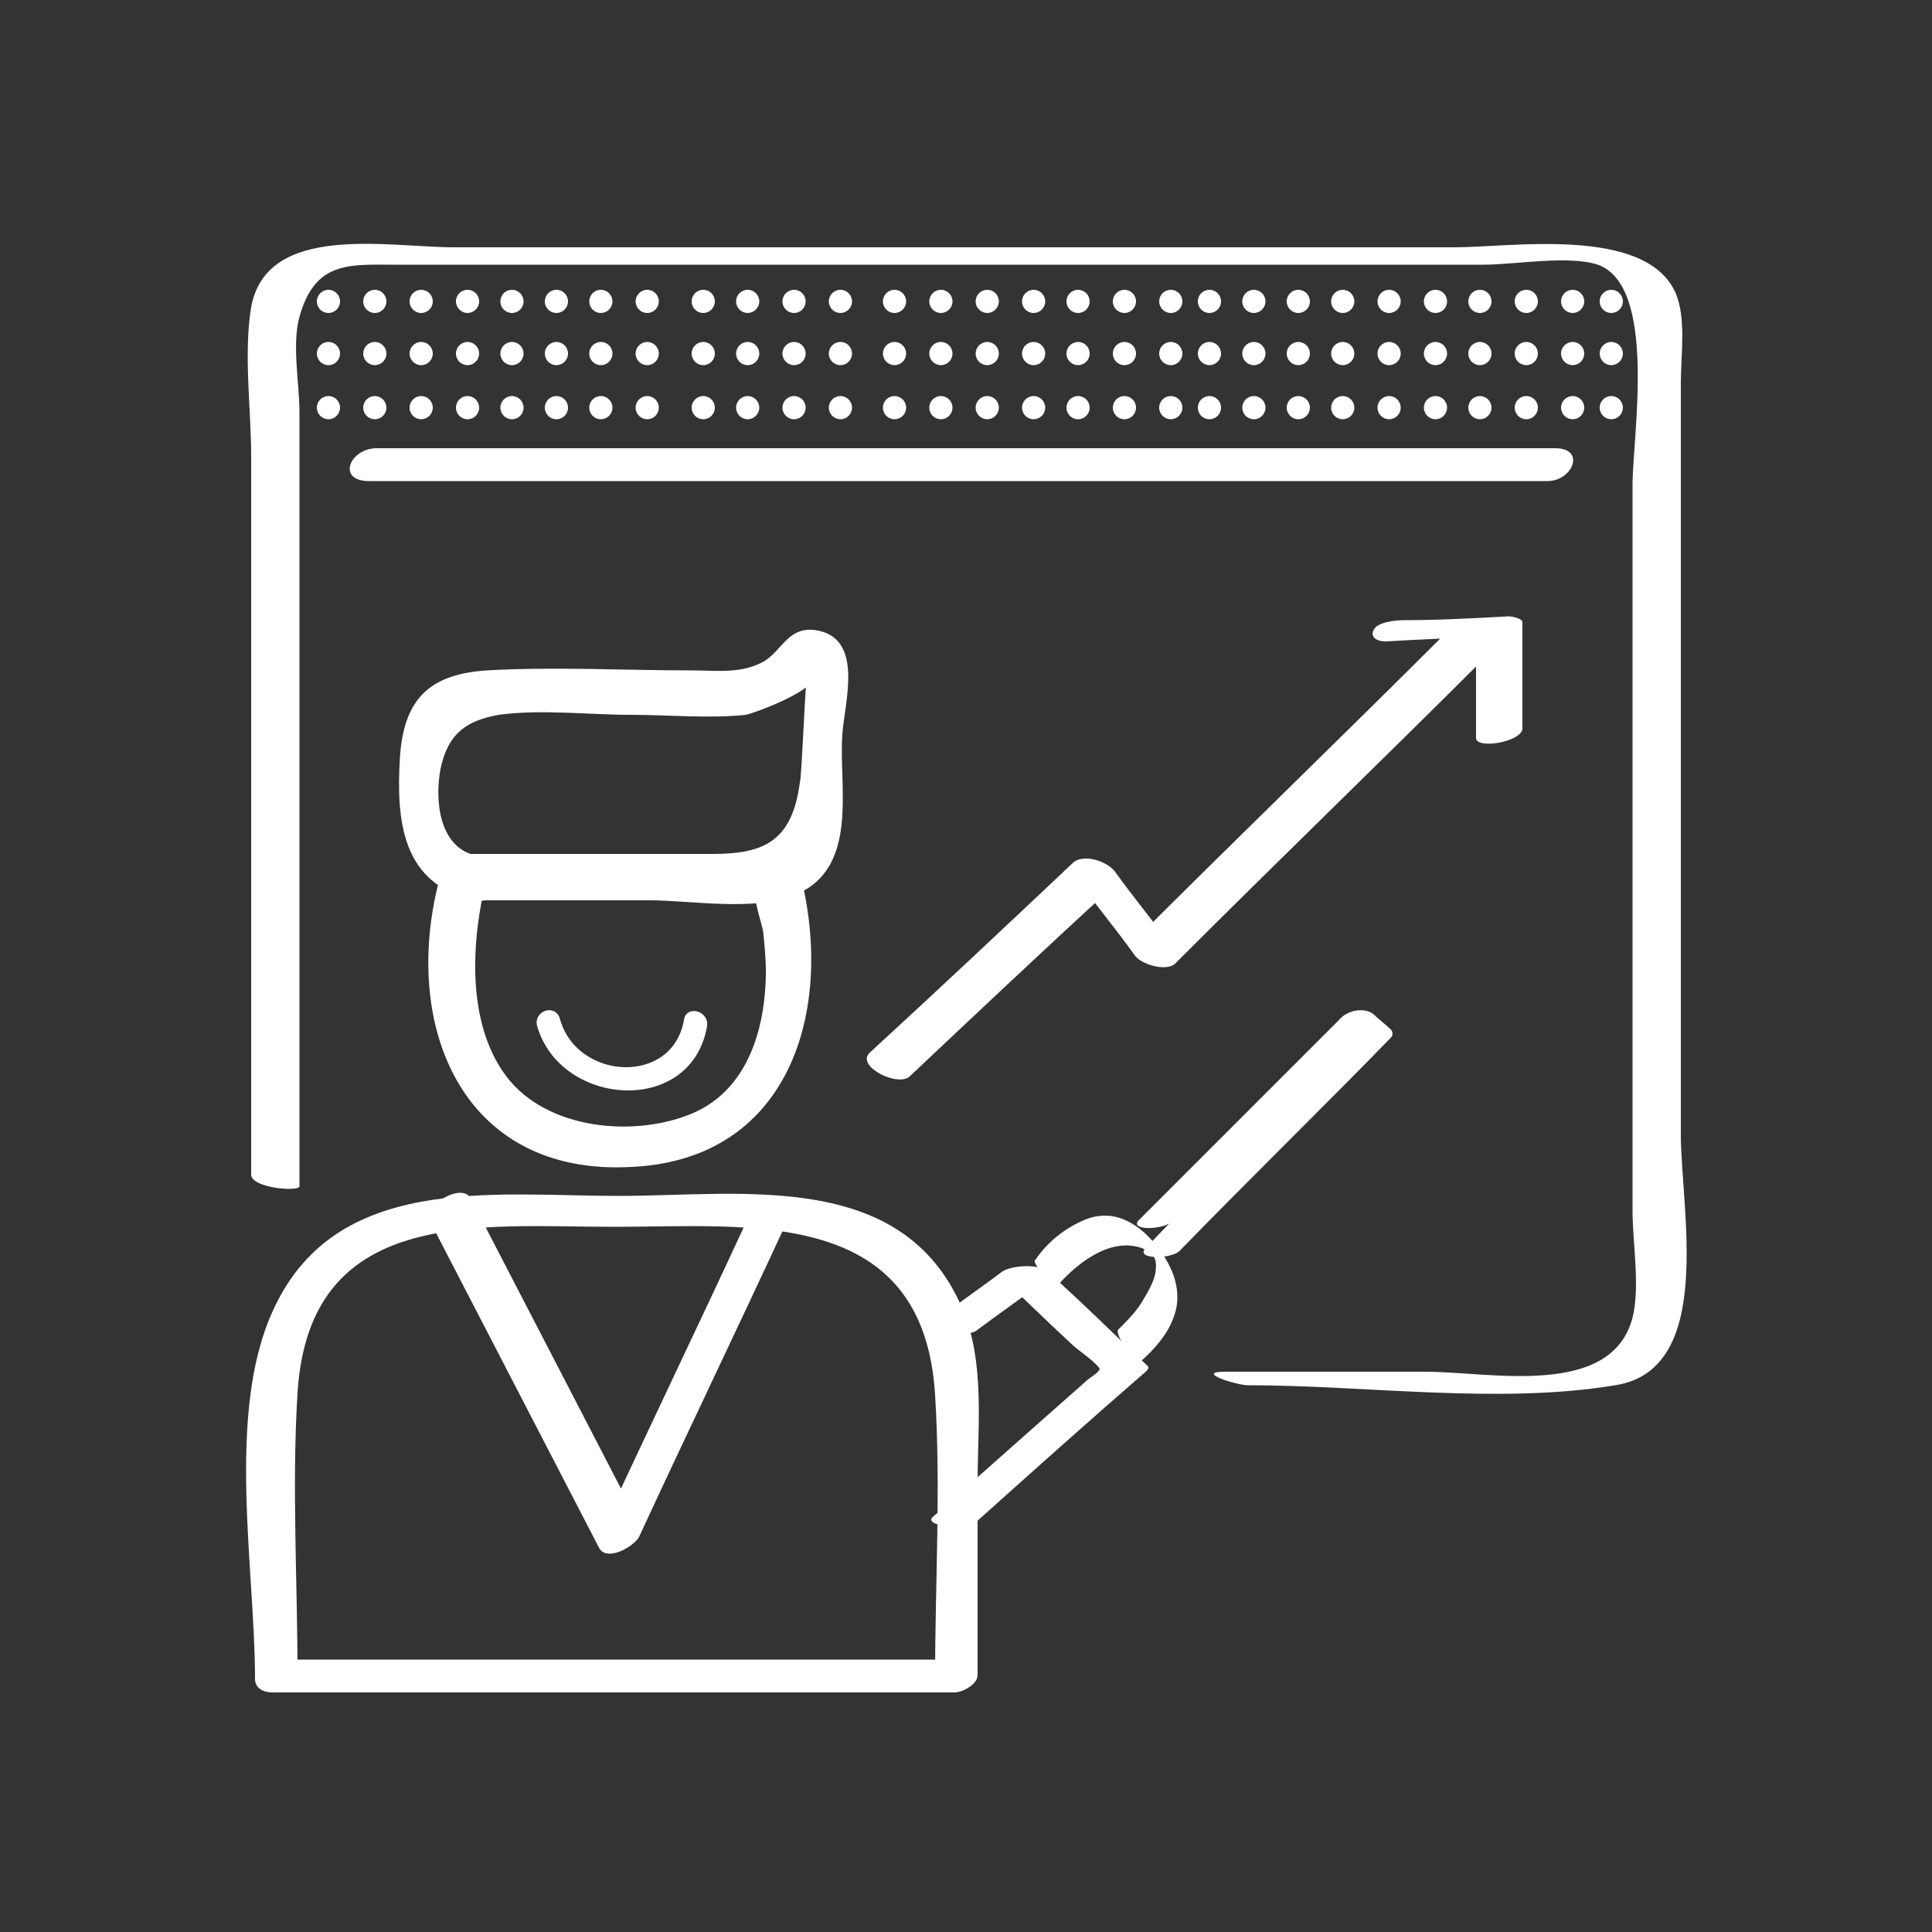 <?xml version="1.0" encoding="utf-8"?>
<!-- Generator: Adobe Illustrator 22.0.1, SVG Export Plug-In . SVG Version: 6.00 Build 0)  -->
<svg version="1.1" xmlns="http://www.w3.org/2000/svg" xmlns:xlink="http://www.w3.org/1999/xlink" x="0px" y="0px"
	 viewBox="0 0 100 100" style="enable-background:new 0 0 100 100;" xml:space="preserve">
<rect x="0" y="0" width="100" height="100" fill="#333333" stroke="none"/>
<style type="text/css">
	.st0{fill:#FFFFFF;}
	.st1{clip-path:url(#SVGID_4_);}
	.st2{fill:none;stroke:#FFFFFF;stroke-width:2;stroke-miterlimit:10;stroke-dasharray:3.969,3.969;}
	.st3{clip-path:url(#SVGID_6_);}
	.st4{fill:#696969;}
	.st5{fill:#9E5800;}
	.st6{clip-path:url(#SVGID_8_);}
	.st7{clip-path:url(#SVGID_10_);}
	.st8{clip-path:url(#SVGID_12_);}
	.st9{clip-path:url(#SVGID_14_);}
	.st10{clip-path:url(#SVGID_16_);}
	.st11{clip-path:url(#SVGID_18_);}
	.st12{clip-path:url(#SVGID_20_);}
	.st13{clip-path:url(#SVGID_22_);}
	.st14{clip-path:url(#SVGID_24_);}
	.st15{clip-path:url(#SVGID_26_);}
	.st16{clip-path:url(#SVGID_28_);}
	.st17{clip-path:url(#SVGID_30_);}
	.st18{fill:none;stroke:#9E5800;stroke-width:2;stroke-miterlimit:10;}
	.st19{fill:none;stroke:#9E5800;stroke-miterlimit:10;}
	.st20{clip-path:url(#SVGID_32_);}
	.st21{clip-path:url(#SVGID_34_);}
	.st22{clip-path:url(#SVGID_36_);}
</style>
<g id="KV">
</g>
<g id="圖層_2">
	<g>
		<g>
			<path class="st0" d="M15.5,61.4c0-13.4,0-26.7,0-40.1c0-1.4-0.4-3.5,0-4.9c0.8-2.9,2.6-2.7,4.9-2.7c6.6,0,13.3,0,19.9,0
				c8.7,0,17.4,0,26.1,0c3.5,0,6.9,0,10.4,0c1.6,0,4.4-0.5,5.9,0c3.1,1.1,1.8,8.9,1.8,11.4c0,8.4,0,16.9,0,25.3c0,4.1,0,8.2,0,12.3
				c0,1.6,0.4,3.9,0,5.5c-1.1,4.2-7.4,2.8-10.7,2.8c-3.5,0-6.9,0-10.4,0c-1.6,0,0.6,0.7,1.2,0.7c6.1,0,13,1,19,0
				c5.2-0.8,3.4-9.1,3.4-13c0-9.3,0-18.5,0-27.8c0-3.7,0-7.4,0-11.1c0-1.4,0.3-3.4-0.3-4.7c-1.6-3.4-8.5-2.3-11.4-2.3
				c-8.5,0-16.9,0-25.4,0c-8.8,0-17.6,0-26.4,0c-3.4,0-9.7-1.3-10.5,3.1c-0.4,2.4,0,5.3,0,7.7c0,5.1,0,10.1,0,15.2
				c0,7.3,0,14.7,0,22C13,61.5,15.5,61.7,15.5,61.4L15.5,61.4z"/>
		</g>
	</g>
	<g>
		<g>
			<path class="st0" d="M24.9,46.6c2.9,0,5.8,0,8.7,0c2.2,0,5.5,0.6,7.6-0.3c3.3-1.4,2.2-5.6,2.4-8.3c0.1-1.6,1.2-5.1-1.5-5.4
				c-1.3-0.1-1.6,1-2.5,1.6c-1.2,0.7-2.5,0.5-3.8,0.5c-3.5,0-7.1-0.2-10.6,0c-3,0.2-4.3,1.5-4.5,4.5c-0.2,3.3,0.1,6.6,3.9,7.4
				c1.5,0.3,1.4-2,0.1-2.3c-2-0.4-2.2-2.9-1.9-4.5c0.4-1.9,1.4-2.5,3-2.8c2.2-0.3,4.7,0,6.9,0c1.9,0,4,0.2,5.9,0
				c0.5-0.1,4.6-1.6,3.2-2.3c-0.1,0-0.3,5.6-0.4,5.8c-0.4,3-1.8,3.7-4.5,3.7c-4.2,0-8.3,0-12.5,0C23,44.3,23.6,46.6,24.9,46.6z"/>
		</g>
	</g>
	<g>
		<g>
			<path class="st0" d="M23.8,46.5c4.3,0,8.6,0,12.9,0c0.7,0,2.1,0.3,2.8,0c0.6-0.3,0-0.4,0-0.4c-1.2,0.7-0.1-1-0.4,0
				c-0.1,0.5,0.3,1.6,0.4,2.1c0.1,1,0.2,2,0.1,3.1c-0.2,2.6-1.2,5.2-3.7,6.3c-3,1.3-7.6,0.9-9.7-1.9c-2.1-2.8-1.8-7.1-1-10.3
				c0.4-1.5-2.1-1.4-2.4-0.1c-2.1,7.6,1,15.6,9.9,15.1c8.4-0.4,10.6-8.5,8.6-15.6c-0.1-0.4-0.6-0.6-0.9-0.6c-5.4,0-10.8,0-16.2,0
				C22.8,44.3,22.2,46.5,23.8,46.5z"/>
		</g>
	</g>
	<g>
		<g>
			<path class="st0" d="M15.4,86.7c0-4.8-0.3-9.8,0-14.6c0.6-9.7,9.4-8.6,16.4-8.6c7,0,16-1.1,16.6,8.7c0.3,4.8,0,9.8,0,14.6
				c0.4-0.3,0.8-0.6,1.2-0.9c-11.7,0-23.5,0-35.2,0c-1.3,0-1.6,1.7-0.2,1.7c11.7,0,23.5,0,35.2,0c0.4,0,1.2-0.4,1.2-0.9
				c0-3.3,0-6.6,0-9.9c0-3,0.4-6.3-0.8-9.1c-3.1-7.2-11.4-5.8-17.8-5.8c-6.5,0-14.7-1.2-17.9,6c-2.4,5.3-0.9,13.3-0.9,19
				C13.2,88,15.4,87.7,15.4,86.7z"/>
		</g>
	</g>
	<g>
		<g>
			<path class="st0" d="M50.5,68.9c1.2-0.9,2.5-1.8,3.7-2.7c-0.8,0-1.5,0-2.3,0c1.2,1.1,2.4,2.3,3.6,3.4c0.3,0.3,1.4,1,1.5,1.4
				c0,0,0.1-0.5-0.1-0.1c-0.1,0.2-0.5,0.4-0.7,0.6c-2.6,2.3-5.2,4.6-7.9,7c-0.6,0.5,1.7,0.7,2.2,0.3c2.9-2.6,5.8-5.2,8.8-7.8
				c0.1-0.1,0.2-0.2,0.1-0.3c-1.7-1.6-3.4-3.3-5.2-4.9c-0.5-0.4-1.8-0.3-2.3,0c-1.2,0.9-2.5,1.8-3.7,2.7C47.7,69,50,69.2,50.5,68.9
				L50.5,68.9z"/>
		</g>
	</g>
	<g>
		<g>
			<path class="st0" d="M54.6,66.7c1-1.2,2.8-2.7,4.5-2.1c0.7,0.3,0.8,0.6,0.7,1.3c-0.1,0.5-0.4,1-0.7,1.5c-0.3,0.5-0.8,1-1.2,1.4
				c-0.3,0.2,0.9,1.8,1.1,1.7c0.7-0.6,1.4-1.4,1.7-2.2c0.6-1.4,0-2.8-0.9-3.9c-1-1.2-2.3-1.9-3.8-1.2c-0.9,0.4-1.8,1.1-2.4,2
				C53.3,65.3,54.6,66.7,54.6,66.7L54.6,66.7z"/>
		</g>
	</g>
	<g>
		<g>
			<path class="st0" d="M60.7,63.2c3.4-3.4,6.9-6.9,10.3-10.3c-0.6,0.1-1.2,0.2-1.8,0.3c0.1,0.1,0.9,0.8,0.8,0.5c0,0,0-0.3-0.1,0.1
				c-0.1,0.3-0.7,0.7-0.9,0.9c-1.3,1.3-2.5,2.6-3.8,3.9c-2,2-4,4-5.9,6c-0.6,0.6,1.4,0.6,1.8,0.1c3.6-3.7,7.3-7.3,10.9-11
				c0.1-0.1,0.1-0.3,0-0.4c-0.3-0.3-0.6-0.5-0.9-0.8c-0.5-0.4-1.4-0.2-1.8,0.3c-3.4,3.4-6.9,6.9-10.3,10.3
				C58.3,63.7,60.2,63.7,60.7,63.2L60.7,63.2z"/>
		</g>
	</g>
	<g>
		<g>
			<path class="st0" d="M19.1,24.9c20.3,0,40.7,0,61,0c1.3,0,2-1.7,0.4-1.7c-20.3,0-40.7,0-61,0C18.1,23.2,17.4,24.9,19.1,24.9
				L19.1,24.9z"/>
		</g>
	</g>
	<g>
		<g>
			<path class="st0" d="M47.1,55.7c3.5-3.3,7-6.6,10.6-9.9c-0.7-0.2-1.4-0.3-2.1-0.5c1,1.4,2.1,2.7,3.1,4.1c0.3,0.5,1.6,0.9,2.1,0.5
				c5.4-5.4,10.9-10.7,16.3-16.1c0.7-0.7-1.5-1.8-2.1-1.2c-5.4,5.4-10.9,10.7-16.3,16.1c0.7,0.2,1.4,0.3,2.1,0.5
				c-1-1.4-2.1-2.7-3.1-4.1c-0.4-0.5-1.5-0.9-2.1-0.5c-3.5,3.3-7,6.6-10.6,9.9C44.3,55.2,46.5,56.3,47.1,55.7L47.1,55.7z"/>
		</g>
	</g>
	<g>
		<g>
			<path class="st0" d="M71.7,33.2c1.8-0.1,3.6-0.2,5.4-0.2c-0.2-0.1-0.5-0.2-0.7-0.3c0,1.8,0,3.6,0,5.5c0,0.6,2.4,0.2,2.4-0.5
				c0-1.8,0-3.6,0-5.5c0-0.2-0.6-0.3-0.7-0.3c-1.8,0.1-3.6,0.2-5.4,0.2c-0.5,0-1.4,0.1-1.6,0.5C70.9,33,71.3,33.2,71.7,33.2
				L71.7,33.2z"/>
		</g>
	</g>
	<g>
		<g>
			<path class="st0" d="M22.3,63.3c2.9,5.6,5.8,11.2,8.7,16.8c0.4,0.8,1.9-0.1,2.1-0.6c2.5-5.4,5.1-10.8,7.6-16.2
				c0.6-1.3-1.7-0.9-2.1,0c-2.5,5.4-5.1,10.8-7.6,16.2c0.7-0.2,1.4-0.4,2.1-0.6c-2.9-5.6-5.8-11.2-8.7-16.8
				C24,61.1,21.8,62.4,22.3,63.3L22.3,63.3z"/>
		</g>
	</g>
	<g>
		<defs>
			<rect id="SVGID_31_" x="15.3" y="14.3" width="69.9" height="8.3"/>
		</defs>
		<clipPath id="SVGID_2_">
			<use xlink:href="#SVGID_31_"  style="overflow:visible;"/>
		</clipPath>
		<g style="clip-path:url(#SVGID_2_);">
			<circle class="st0" cx="74.3" cy="12.8" r="0.6"/>
			<circle class="st0" cx="74.3" cy="15.6" r="0.6"/>
			<circle class="st0" cx="74.3" cy="18.3" r="0.6"/>
			<circle class="st0" cx="74.3" cy="21.1" r="0.6"/>
			<circle class="st0" cx="74.3" cy="23.8" r="0.6"/>
			<circle class="st0" cx="74.3" cy="26.6" r="0.6"/>
		</g>
		<g style="clip-path:url(#SVGID_2_);">
			<circle class="st0" cx="67.2" cy="12.8" r="0.6"/>
			<circle class="st0" cx="67.2" cy="15.6" r="0.6"/>
			<circle class="st0" cx="67.2" cy="18.3" r="0.6"/>
			<circle class="st0" cx="67.2" cy="21.1" r="0.6"/>
			<circle class="st0" cx="67.2" cy="23.8" r="0.6"/>
			<circle class="st0" cx="67.2" cy="26.6" r="0.6"/>
		</g>
		<g style="clip-path:url(#SVGID_2_);">
			<circle class="st0" cx="76.6" cy="12.8" r="0.6"/>
			<circle class="st0" cx="76.6" cy="15.6" r="0.6"/>
			<circle class="st0" cx="76.6" cy="18.3" r="0.6"/>
			<circle class="st0" cx="76.6" cy="21.1" r="0.6"/>
			<circle class="st0" cx="76.6" cy="23.8" r="0.6"/>
			<circle class="st0" cx="76.6" cy="26.6" r="0.6"/>
		</g>
		<g style="clip-path:url(#SVGID_2_);">
			<circle class="st0" cx="69.5" cy="12.8" r="0.6"/>
			<circle class="st0" cx="69.5" cy="15.6" r="0.6"/>
			<circle class="st0" cx="69.5" cy="18.3" r="0.6"/>
			<circle class="st0" cx="69.5" cy="21.1" r="0.6"/>
			<circle class="st0" cx="69.5" cy="23.8" r="0.6"/>
			<circle class="st0" cx="69.5" cy="26.6" r="0.6"/>
		</g>
		<g style="clip-path:url(#SVGID_2_);">
			<circle class="st0" cx="79" cy="12.8" r="0.6"/>
			<circle class="st0" cx="79" cy="15.6" r="0.6"/>
			<circle class="st0" cx="79" cy="18.3" r="0.6"/>
			<circle class="st0" cx="79" cy="21.1" r="0.6"/>
			<circle class="st0" cx="79" cy="23.8" r="0.6"/>
			<circle class="st0" cx="79" cy="26.6" r="0.6"/>
		</g>
		<g style="clip-path:url(#SVGID_2_);">
			<circle class="st0" cx="71.9" cy="12.8" r="0.6"/>
			<circle class="st0" cx="71.9" cy="15.6" r="0.6"/>
			<circle class="st0" cx="71.9" cy="18.3" r="0.6"/>
			<circle class="st0" cx="71.9" cy="21.1" r="0.6"/>
			<circle class="st0" cx="71.9" cy="23.8" r="0.6"/>
			<circle class="st0" cx="71.9" cy="26.6" r="0.6"/>
		</g>
		<g style="clip-path:url(#SVGID_2_);">
			<circle class="st0" cx="81.4" cy="12.8" r="0.6"/>
			<circle class="st0" cx="81.4" cy="15.6" r="0.6"/>
			<circle class="st0" cx="81.4" cy="18.3" r="0.6"/>
			<circle class="st0" cx="81.4" cy="21.1" r="0.6"/>
			<circle class="st0" cx="81.4" cy="23.8" r="0.6"/>
			<circle class="st0" cx="81.4" cy="26.6" r="0.6"/>
		</g>
		<g style="clip-path:url(#SVGID_2_);">
			<circle class="st0" cx="19.4" cy="12.8" r="0.6"/>
			<circle class="st0" cx="19.4" cy="15.6" r="0.6"/>
			<circle class="st0" cx="19.4" cy="18.3" r="0.6"/>
			<circle class="st0" cx="19.4" cy="21.1" r="0.6"/>
			<circle class="st0" cx="19.4" cy="23.8" r="0.6"/>
			<circle class="st0" cx="19.4" cy="26.6" r="0.6"/>
		</g>
		<g style="clip-path:url(#SVGID_2_);">
			<circle class="st0" cx="21.8" cy="12.8" r="0.6"/>
			<circle class="st0" cx="21.8" cy="15.6" r="0.6"/>
			<circle class="st0" cx="21.8" cy="18.3" r="0.6"/>
			<circle class="st0" cx="21.8" cy="21.1" r="0.6"/>
			<circle class="st0" cx="21.8" cy="23.8" r="0.6"/>
			<circle class="st0" cx="21.8" cy="26.6" r="0.6"/>
		</g>
		<g style="clip-path:url(#SVGID_2_);">
			<circle class="st0" cx="14.7" cy="12.8" r="0.6"/>
			<circle class="st0" cx="14.7" cy="15.6" r="0.6"/>
			<circle class="st0" cx="14.7" cy="18.3" r="0.6"/>
			<circle class="st0" cx="14.7" cy="21.1" r="0.6"/>
			<circle class="st0" cx="14.7" cy="23.8" r="0.6"/>
			<circle class="st0" cx="14.7" cy="26.6" r="0.6"/>
		</g>
		<g style="clip-path:url(#SVGID_2_);">
			<circle class="st0" cx="24.2" cy="12.8" r="0.6"/>
			<circle class="st0" cx="24.2" cy="15.6" r="0.6"/>
			<circle class="st0" cx="24.2" cy="18.3" r="0.6"/>
			<circle class="st0" cx="24.2" cy="21.1" r="0.6"/>
			<circle class="st0" cx="24.2" cy="23.8" r="0.6"/>
			<circle class="st0" cx="24.2" cy="26.6" r="0.6"/>
		</g>
		<g style="clip-path:url(#SVGID_2_);">
			<circle class="st0" cx="17" cy="12.8" r="0.6"/>
			<circle class="st0" cx="17" cy="15.6" r="0.6"/>
			<circle class="st0" cx="17" cy="18.3" r="0.6"/>
			<circle class="st0" cx="17" cy="21.1" r="0.6"/>
			<circle class="st0" cx="17" cy="23.8" r="0.6"/>
			<circle class="st0" cx="17" cy="26.6" r="0.6"/>
		</g>
		<g style="clip-path:url(#SVGID_2_);">
			<circle class="st0" cx="26.5" cy="12.8" r="0.6"/>
			<circle class="st0" cx="26.5" cy="15.6" r="0.6"/>
			<circle class="st0" cx="26.5" cy="18.3" r="0.6"/>
			<circle class="st0" cx="26.5" cy="21.1" r="0.6"/>
			<circle class="st0" cx="26.5" cy="23.8" r="0.6"/>
			<circle class="st0" cx="26.5" cy="26.6" r="0.6"/>
		</g>
		<g style="clip-path:url(#SVGID_2_);">
			<circle class="st0" cx="83.4" cy="12.8" r="0.6"/>
			<circle class="st0" cx="83.4" cy="15.6" r="0.6"/>
			<circle class="st0" cx="83.4" cy="18.3" r="0.6"/>
			<circle class="st0" cx="83.4" cy="21.1" r="0.6"/>
			<circle class="st0" cx="83.4" cy="23.8" r="0.6"/>
			<circle class="st0" cx="83.4" cy="26.6" r="0.6"/>
		</g>
		<g style="clip-path:url(#SVGID_2_);">
			<circle class="st0" cx="85.7" cy="12.8" r="0.6"/>
			<circle class="st0" cx="85.7" cy="15.6" r="0.6"/>
			<circle class="st0" cx="85.7" cy="18.3" r="0.6"/>
			<circle class="st0" cx="85.7" cy="21.1" r="0.6"/>
			<circle class="st0" cx="85.7" cy="23.8" r="0.6"/>
			<circle class="st0" cx="85.7" cy="26.6" r="0.6"/>
		</g>
		<g style="clip-path:url(#SVGID_2_);">
			<circle class="st0" cx="53.5" cy="12.8" r="0.6"/>
			<circle class="st0" cx="53.5" cy="15.6" r="0.6"/>
			<circle class="st0" cx="53.5" cy="18.3" r="0.6"/>
			<circle class="st0" cx="53.5" cy="21.1" r="0.6"/>
			<circle class="st0" cx="53.5" cy="23.8" r="0.6"/>
			<circle class="st0" cx="53.5" cy="26.6" r="0.6"/>
		</g>
		<g style="clip-path:url(#SVGID_2_);">
			<circle class="st0" cx="46.3" cy="12.8" r="0.6"/>
			<circle class="st0" cx="46.3" cy="15.6" r="0.6"/>
			<circle class="st0" cx="46.3" cy="18.3" r="0.6"/>
			<circle class="st0" cx="46.3" cy="21.1" r="0.6"/>
			<circle class="st0" cx="46.3" cy="23.8" r="0.6"/>
			<circle class="st0" cx="46.3" cy="26.6" r="0.6"/>
		</g>
		<g style="clip-path:url(#SVGID_2_);">
			<circle class="st0" cx="55.8" cy="12.8" r="0.6"/>
			<circle class="st0" cx="55.8" cy="15.6" r="0.6"/>
			<circle class="st0" cx="55.8" cy="18.3" r="0.6"/>
			<circle class="st0" cx="55.8" cy="21.1" r="0.6"/>
			<circle class="st0" cx="55.8" cy="23.8" r="0.6"/>
			<circle class="st0" cx="55.8" cy="26.6" r="0.6"/>
		</g>
		<g style="clip-path:url(#SVGID_2_);">
			<circle class="st0" cx="48.7" cy="12.8" r="0.6"/>
			<circle class="st0" cx="48.7" cy="15.6" r="0.6"/>
			<circle class="st0" cx="48.7" cy="18.3" r="0.6"/>
			<circle class="st0" cx="48.7" cy="21.1" r="0.6"/>
			<circle class="st0" cx="48.7" cy="23.8" r="0.6"/>
			<circle class="st0" cx="48.7" cy="26.6" r="0.6"/>
		</g>
		<g style="clip-path:url(#SVGID_2_);">
			<circle class="st0" cx="58.2" cy="12.8" r="0.6"/>
			<circle class="st0" cx="58.2" cy="15.6" r="0.6"/>
			<circle class="st0" cx="58.2" cy="18.3" r="0.6"/>
			<circle class="st0" cx="58.2" cy="21.1" r="0.6"/>
			<circle class="st0" cx="58.2" cy="23.8" r="0.6"/>
			<circle class="st0" cx="58.2" cy="26.6" r="0.6"/>
		</g>
		<g style="clip-path:url(#SVGID_2_);">
			<circle class="st0" cx="51.1" cy="12.8" r="0.6"/>
			<circle class="st0" cx="51.1" cy="15.6" r="0.6"/>
			<circle class="st0" cx="51.1" cy="18.3" r="0.6"/>
			<circle class="st0" cx="51.1" cy="21.1" r="0.6"/>
			<circle class="st0" cx="51.1" cy="23.8" r="0.6"/>
			<circle class="st0" cx="51.1" cy="26.6" r="0.6"/>
		</g>
		<g style="clip-path:url(#SVGID_2_);">
			<circle class="st0" cx="43.5" cy="12.8" r="0.6"/>
			<circle class="st0" cx="43.5" cy="15.6" r="0.6"/>
			<circle class="st0" cx="43.5" cy="18.3" r="0.6"/>
			<circle class="st0" cx="43.5" cy="21.1" r="0.6"/>
			<circle class="st0" cx="43.5" cy="23.8" r="0.6"/>
			<circle class="st0" cx="43.5" cy="26.6" r="0.6"/>
		</g>
		<g style="clip-path:url(#SVGID_2_);">
			<circle class="st0" cx="36.4" cy="12.8" r="0.6"/>
			<circle class="st0" cx="36.4" cy="15.6" r="0.6"/>
			<circle class="st0" cx="36.4" cy="18.3" r="0.6"/>
			<circle class="st0" cx="36.4" cy="21.1" r="0.6"/>
			<circle class="st0" cx="36.4" cy="23.8" r="0.6"/>
			<circle class="st0" cx="36.4" cy="26.6" r="0.6"/>
		</g>
		<g style="clip-path:url(#SVGID_2_);">
			<circle class="st0" cx="38.7" cy="12.8" r="0.6"/>
			<circle class="st0" cx="38.7" cy="15.6" r="0.6"/>
			<circle class="st0" cx="38.7" cy="18.3" r="0.6"/>
			<circle class="st0" cx="38.7" cy="21.1" r="0.6"/>
			<circle class="st0" cx="38.7" cy="23.8" r="0.6"/>
			<circle class="st0" cx="38.7" cy="26.6" r="0.6"/>
		</g>
		<g style="clip-path:url(#SVGID_2_);">
			<circle class="st0" cx="41.1" cy="12.8" r="0.6"/>
			<circle class="st0" cx="41.1" cy="15.6" r="0.6"/>
			<circle class="st0" cx="41.1" cy="18.3" r="0.6"/>
			<circle class="st0" cx="41.1" cy="21.1" r="0.6"/>
			<circle class="st0" cx="41.1" cy="23.8" r="0.6"/>
			<circle class="st0" cx="41.1" cy="26.6" r="0.6"/>
		</g>
		<g style="clip-path:url(#SVGID_2_);">
			<circle class="st0" cx="60.6" cy="12.8" r="0.6"/>
			<circle class="st0" cx="60.6" cy="15.6" r="0.6"/>
			<circle class="st0" cx="60.6" cy="18.3" r="0.6"/>
			<circle class="st0" cx="60.6" cy="21.1" r="0.6"/>
			<circle class="st0" cx="60.6" cy="23.8" r="0.6"/>
			<circle class="st0" cx="60.6" cy="26.6" r="0.6"/>
		</g>
		<g style="clip-path:url(#SVGID_2_);">
			<circle class="st0" cx="62.6" cy="12.8" r="0.6"/>
			<circle class="st0" cx="62.6" cy="15.6" r="0.6"/>
			<circle class="st0" cx="62.6" cy="18.3" r="0.6"/>
			<circle class="st0" cx="62.6" cy="21.1" r="0.6"/>
			<circle class="st0" cx="62.6" cy="23.8" r="0.6"/>
			<circle class="st0" cx="62.6" cy="26.6" r="0.6"/>
		</g>
		<g style="clip-path:url(#SVGID_2_);">
			<circle class="st0" cx="64.9" cy="12.8" r="0.6"/>
			<circle class="st0" cx="64.9" cy="15.6" r="0.6"/>
			<circle class="st0" cx="64.9" cy="18.3" r="0.6"/>
			<circle class="st0" cx="64.9" cy="21.1" r="0.6"/>
			<circle class="st0" cx="64.9" cy="23.8" r="0.6"/>
			<circle class="st0" cx="64.9" cy="26.6" r="0.6"/>
		</g>
		<g style="clip-path:url(#SVGID_2_);">
			<circle class="st0" cx="88.1" cy="12.8" r="0.6"/>
			<circle class="st0" cx="88.1" cy="15.6" r="0.6"/>
			<circle class="st0" cx="88.1" cy="18.3" r="0.6"/>
			<circle class="st0" cx="88.1" cy="21.1" r="0.6"/>
			<circle class="st0" cx="88.1" cy="23.8" r="0.6"/>
			<circle class="st0" cx="88.1" cy="26.6" r="0.6"/>
		</g>
		<g style="clip-path:url(#SVGID_2_);">
			<circle class="st0" cx="28.8" cy="12.8" r="0.6"/>
			<circle class="st0" cx="28.8" cy="15.6" r="0.6"/>
			<circle class="st0" cx="28.8" cy="18.3" r="0.6"/>
			<circle class="st0" cx="28.8" cy="21.1" r="0.6"/>
			<circle class="st0" cx="28.8" cy="23.8" r="0.6"/>
			<circle class="st0" cx="28.8" cy="26.6" r="0.6"/>
		</g>
		<g style="clip-path:url(#SVGID_2_);">
			<circle class="st0" cx="31.1" cy="12.8" r="0.6"/>
			<circle class="st0" cx="31.1" cy="15.6" r="0.6"/>
			<circle class="st0" cx="31.1" cy="18.3" r="0.6"/>
			<circle class="st0" cx="31.1" cy="21.1" r="0.6"/>
			<circle class="st0" cx="31.1" cy="23.8" r="0.6"/>
			<circle class="st0" cx="31.1" cy="26.6" r="0.6"/>
		</g>
		<g style="clip-path:url(#SVGID_2_);">
			<circle class="st0" cx="33.5" cy="12.8" r="0.6"/>
			<circle class="st0" cx="33.5" cy="15.6" r="0.6"/>
			<circle class="st0" cx="33.5" cy="18.3" r="0.6"/>
			<circle class="st0" cx="33.5" cy="21.1" r="0.6"/>
			<circle class="st0" cx="33.5" cy="23.8" r="0.6"/>
			<circle class="st0" cx="33.5" cy="26.6" r="0.6"/>
		</g>
	</g>
	<g>
		<g>
			<path class="st0" d="M27.8,53.1c1.2,4.2,8,4.7,8.8,0c0.1-0.8-1.1-1.1-1.2-0.3c-0.6,3.4-5.5,3.1-6.4,0
				C28.8,51.9,27.6,52.3,27.8,53.1L27.8,53.1z"/>
		</g>
	</g>
</g>
</svg>
